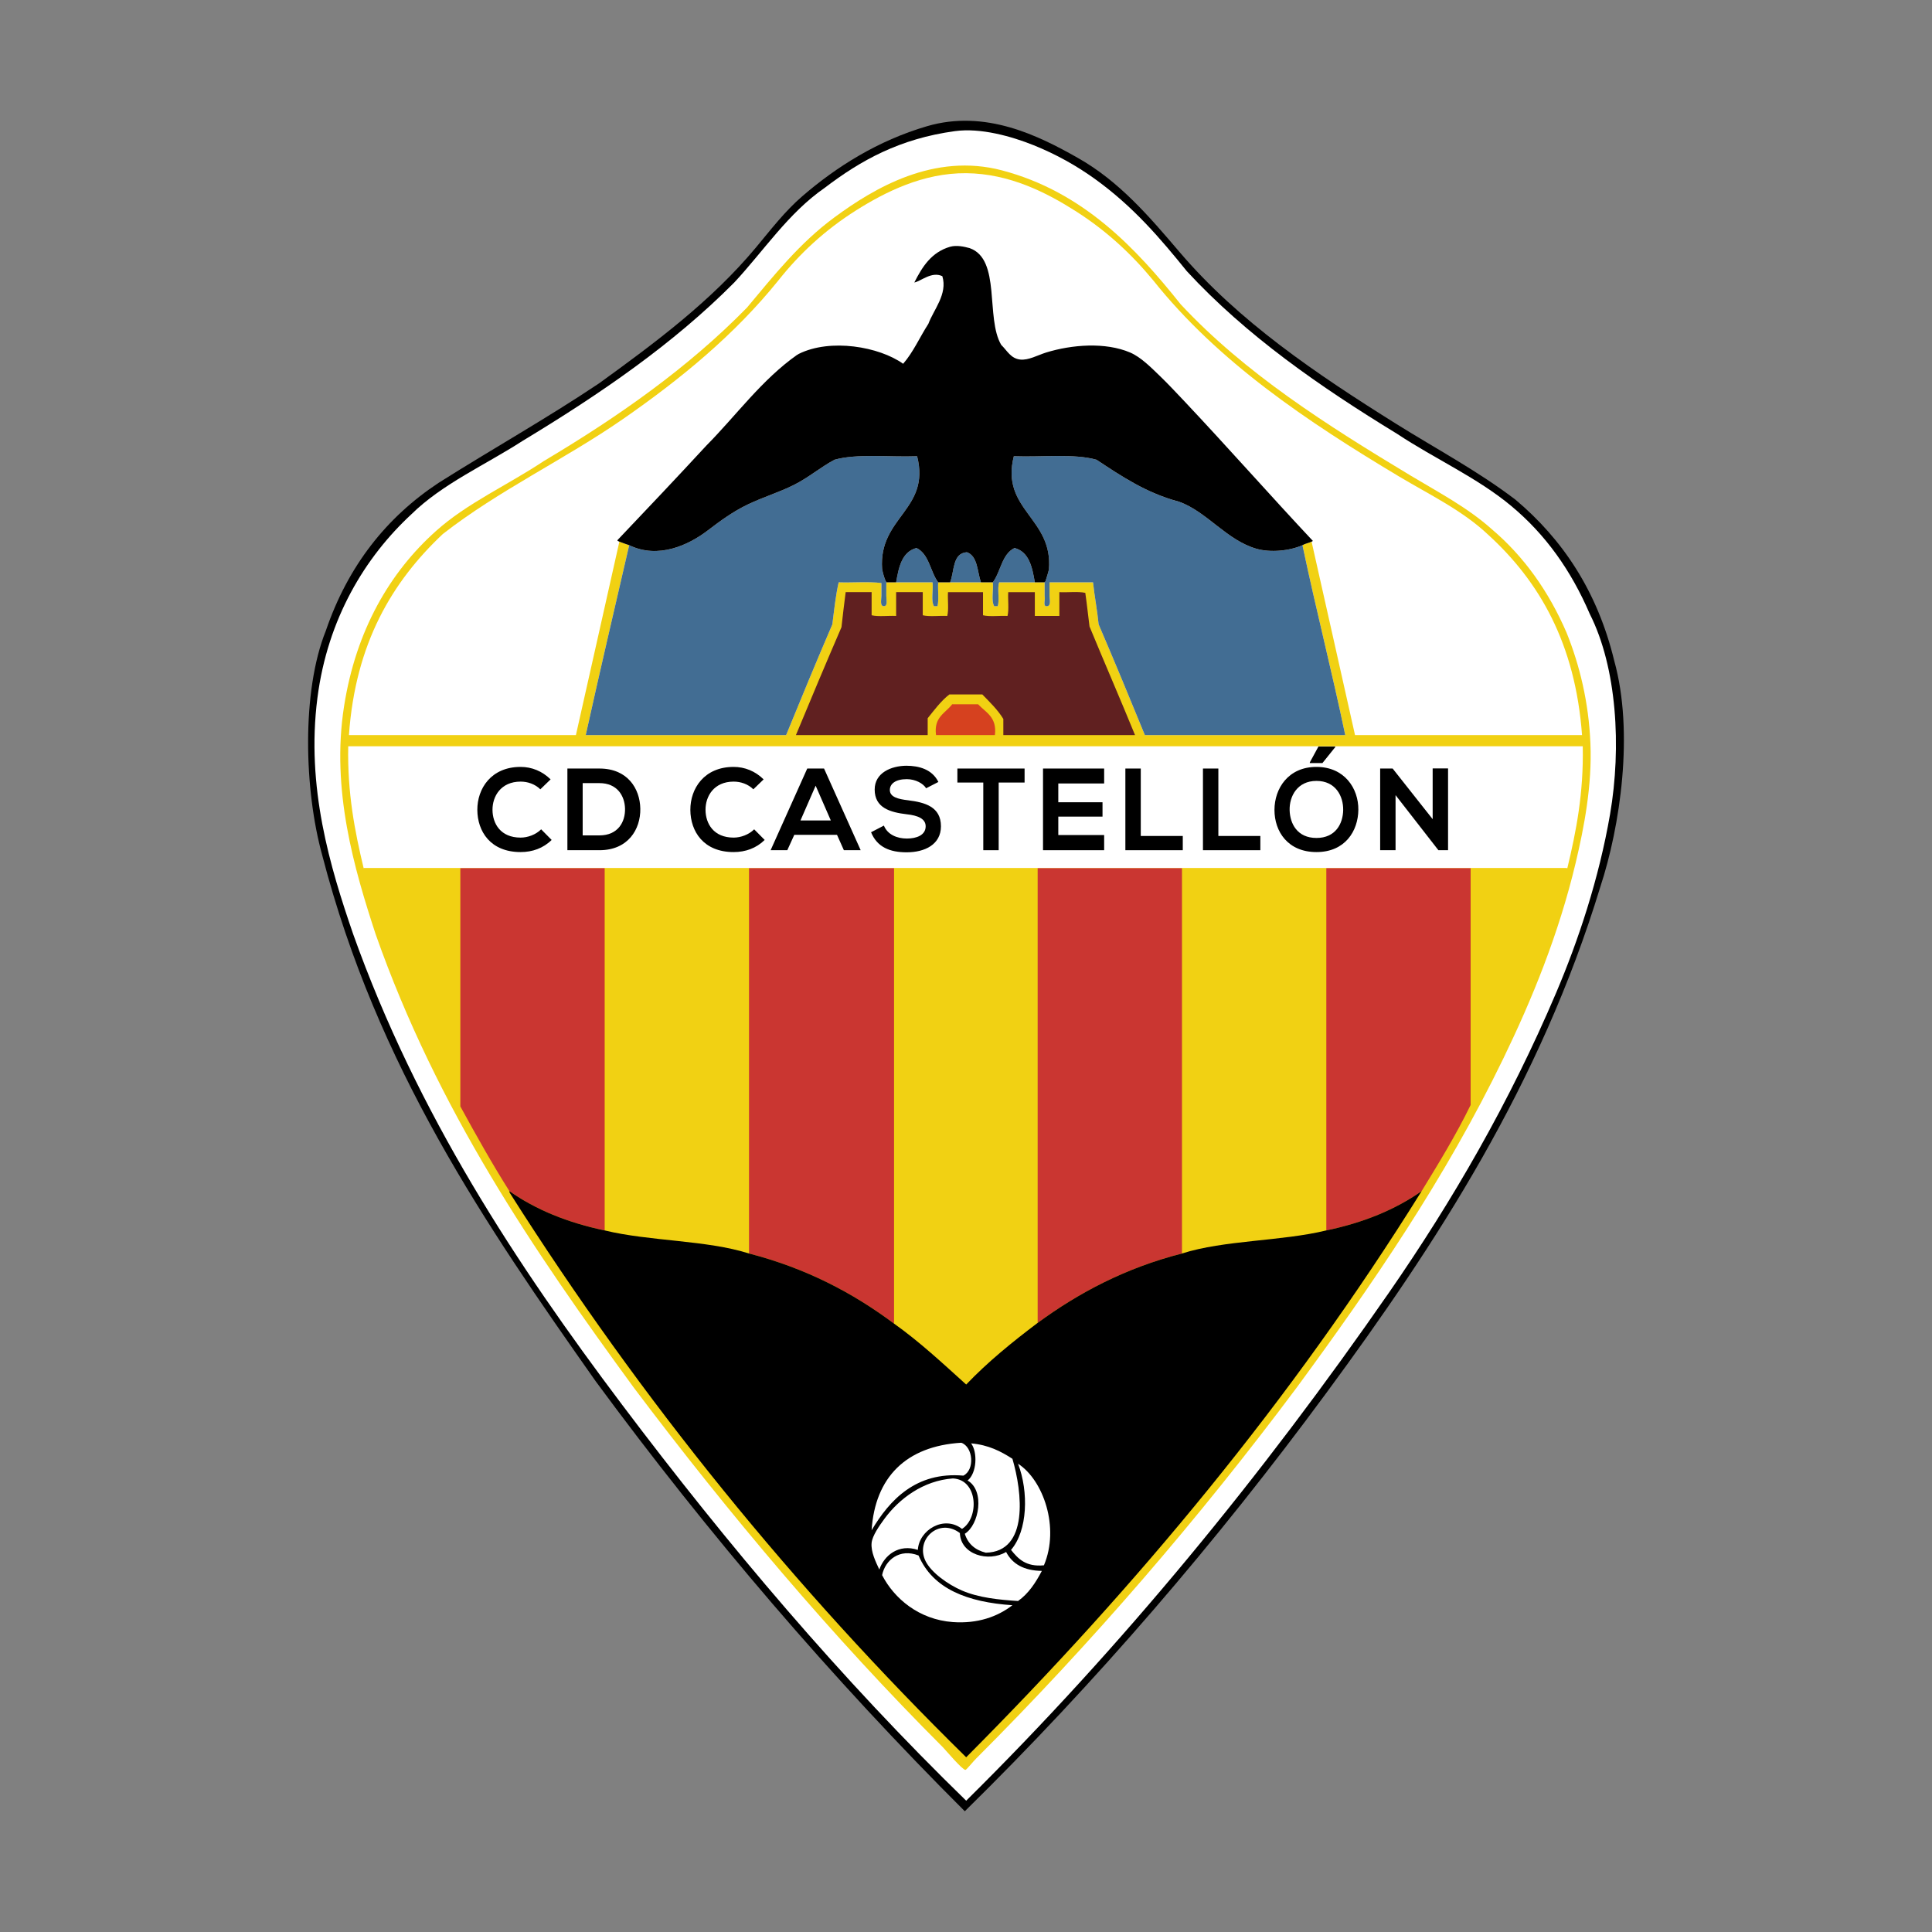 <?xml version="1.0" encoding="UTF-8"?>
<svg data-name="图层_1" xmlns="http://www.w3.org/2000/svg" version="1.1" viewBox="0 0 800 800">
  <rect x="0" y="0" width="800" height="800" fill="#808080" stroke="none"/>
  <!-- Created by @FCLOGO 2025-3-11 GMT+8 14:45:57 . https://fclogo.top/ -->
<!-- FOR PERSONAL USE ONLY NOT FOR COMMERCIAL USE -->
  <path d="M668.427,273.633c-6.99-28.884-21.425-50.324-40.9-66.724-15.591-11.889-32.947-21.096-49.316-31.347-33.194-20.764-65.3-42.42-89.932-71.367-12.434-14.574-24.864-29.186-42.078-38.87-16.248-9.213-38.254-20.134-62.372-13.056-20.303,5.96-37.463,16.757-51.648,29.013-7.241,6.266-12.86,13.637-19.142,21.176-18.484,22.204-41.764,39.479-64.97,56.275-21.494,14.416-44.474,27.312-66.443,41.198-21.657,14.319-37.545,34.421-46.701,61.235-10.102,25.097-8.998,65.965-1.46,93.111,22.718,87.53,67.586,152.902,113.145,217.605,46.774,63.548,97.659,122.999,152.893,178.12,54.388-53.429,104.117-111.293,149.696-173.192,45.512-61.793,88.525-127.695,113.427-209.475,8.298-25.16,14.018-64.14,5.801-93.7"/>
  <path d="M658.277,254.188c-7.787-18.12-18.398-32.934-32.486-44.665-14.118-11.772-31.576-19.479-47.297-29.892-31.925-19.507-62.327-40.57-87.044-67.321-10.759-13.298-22.251-26.954-38.587-38.578-7.153-5.091-15.37-9.785-24.928-13.63-8.995-3.596-21.788-7.263-32.502-5.805-22.88,3.117-38.98,12.077-53.961,23.495-15.073,10.445-25.112,25.957-37.425,39.181-25.43,25.625-55.782,46.323-87.621,65.566-15.508,10.018-33.265,17.788-46.124,30.45-19.014,17.625-34.637,43.049-38.865,76.018-4.746,36.931,5.24,69.994,14.794,97.769,26.617,74.608,67.68,136.866,111.393,194.926,43.84,58.227,90.595,113.474,142.455,163.929,64.259-63.545,122.452-134.404,175.224-210.617,25.991-37.56,49.729-78.429,69.041-123.874,9.236-21.753,17.754-47.312,22.351-73.993,4.761-27.707,2.856-60.709-8.418-82.96" style="fill: #fff;"/>
  <path d="M658.557,307.851c-.691-17.064-4.463-32.399-9.852-45.826-7.438-17.209-17.688-31.626-31.048-42.949-9.933-8.877-21.887-15.145-33.361-22.035-34.719-20.899-68.757-42.44-95.435-71.075-18.372-23.052-40.277-46.553-73.984-55.425-28.086-7.383-52.79,7.25-69.336,19.448-14.497,10.668-25.097,24.104-36.274,37.431-24.335,24.868-53.265,45.152-84.13,63.517-14.728,9.822-31.758,17.375-44.686,29.012-18.911,16.928-33.031,40.85-37.987,72.527-5.408,34.517,4.194,67.254,13.059,94.3,25.591,72.755,65.502,131.179,107.044,187.982,39.397,52.306,82.015,102.894,127.945,148.824,1.088,1.122,8.014,9.356,9.27,9.29.419-.034,3.095-3.374,4.348-4.631,47.962-47.973,92.318-99.425,132.887-153.78,30.899-42.054,61.398-86.395,85.569-136.341,11.725-24.201,22.815-51.18,29.892-80.937,3.435-14.483,6.825-31.973,6.081-49.332" style="fill: #f1d113;"/>
  <path d="M144.195,309.009c-.394,19.378,2.725,35.213,6.383,50.487h498.423c3.672-15.274,6.781-31.109,6.384-50.487H144.195Z" style="fill: #fff;"/>
  <path d="M561.085,304.381h94.002c-2.778-37.861-17.627-63.601-38.885-82.976-10.71-10.103-24.2-16.528-36.831-24.071-38.091-22.794-74.941-47.464-101.842-81.237-9.109-11.029-19.454-20.62-32.201-28.727-11.904-7.562-27.279-15.495-45.25-15.654-17.837-.164-33.611,7.852-45.546,15.365-12.792,8.078-23.307,17.791-32.204,29.015-18.1,22.467-40.323,40.749-64.409,57.45-24.137,16.727-51.431,29.506-74.556,47.578-20.966,19.737-36.193,45.233-38.871,83.256h93.984c5.97-26.717,12.04-53.366,17.99-80.084,1.325.534,2.712.995,4.064,1.458-6.033,26.187-12.165,52.24-17.986,78.626h82.977c6.295-15.373,12.614-30.699,19.14-45.846.745-5.901,1.373-11.967,2.616-17.405,5.802.197,12.381-.397,17.703.293,0,1.392-.017,3.306,0,5.228,0,1.553-.793,4.495,1.161,4.347,1.515-.196.859-2.678.859-4.347.013-1.848,0-4.43,0-5.52h19.141c.38,3.126-.744,7.717.595,9.867h1.455c.661-2.691.086-6.659.282-9.867h22.631c.364,3.126-.758,7.717.581,9.867h1.434c.879-2.596-.262-7.256.6-9.867h18.844v5.803c.399,1.338-.991,4.494,1.156,4.063,1.556-.311.879-2.841.879-4.347.013-1.983,0-3.965,0-5.52h18.001c.627,5.951,1.736,11.408,2.317,17.405,6.51,15.147,12.846,30.473,19.143,45.846h82.975c-5.553-26.584-12.138-52.078-17.707-78.626,1.075-.661,2.596-.896,3.771-1.458,5.984,26.718,12.035,53.368,17.986,80.084" style="fill: #fff;"/>
  <path d="M250.383,509.491h0c18.579,4.53,42.257,3.968,59.763,9.555v-159.55h-59.763v149.995ZM370.207,548.078h0c10.729,7.635,20.202,16.497,29.872,25.226,8.958-9.39,19.127-17.625,29.592-25.525v-188.284h-59.463v188.582ZM608.961,359.496h0v98.049l.101.12c3.663-6.855,7.236-13.818,10.675-20.923,13.598-28.066,22.821-52.707,28.915-77.246h-39.691ZM158.527,385.791h0c9.059,25.758,19.985,49.75,32.054,72.401l.037-.053v-98.644h-39.952c2.362,9.13,5.116,17.929,7.86,26.296ZM489.434,359.496h59.765v149.995c-18.6,4.53-42.26,3.968-59.765,9.555v-159.55Z" style="fill: #f1d113;"/>
  <path d="M310.145,519.046h0c23.625,6.085,43.069,16.336,60.062,29.032v-188.582h-60.062v159.55ZM190.619,458.14h0c6.531,11.94,13.159,23.771,20.318,35.083,10.893,7.668,24.104,13.059,39.445,16.268v-149.995h-59.763v98.644ZM429.671,547.779h0c17.012-12.466,36.255-22.716,59.763-28.734v-159.55h-59.763v188.284ZM608.961,359.496v98.049c-6.118,12.563-13.226,24.104-20.299,35.678-10.913,7.668-24.104,13.059-39.464,16.268v-149.995h59.763Z" style="fill: #ca3631;"/>
  <path d="M469.994,304.383c-6.184-15.111-12.635-29.926-18.848-44.969-.61-4.632-1.075-9.392-1.753-13.921-2.991-.676-7.24-.102-10.73-.296v9.849h-10.163v-9.849h-11.013c-.196,3.203.378,7.157-.296,9.849-3.293-.18-7.343.399-10.149-.277v-9.572h-14.502c-.198,3.203.384,7.157-.298,9.849-3.288-.18-7.356.399-10.149-.277v-9.572h-11.026v9.849c-3.293-.18-7.34.399-10.149-.277v-9.572h-10.745c-.6,4.811-1.224,9.619-1.737,14.515-6.382,14.779-12.65,29.689-18.863,44.671h54.557v-6.976c2.812-3.475,5.455-7.114,8.992-9.857h13.623c3.105,3.209,6.314,6.251,8.71,10.153v6.68h54.541Z" style="fill: #602020;"/>
  <path d="M405.006,291.619h-10.73c-2.778,3.699-7.702,5.255-6.68,12.764h24.37c.924-7.51-3.802-9.362-6.96-12.764" style="fill: #d6411f;"/>
  <path d="M400.362,228.664h0c-6.051.412-5.112,7.837-6.944,12.466h12.764c-1.555-4.528-1.308-10.879-5.82-12.466M388.475,241.13h0c-3.293-4.432-3.739-11.737-8.992-14.217-5.984,1.587-7.329,7.782-8.416,14.217h15.076c.38,3.123-.744,7.717.595,9.867h1.455c.662-2.691.086-6.662.283-9.867ZM420.098,226.913h0c-5.255,2.48-5.7,9.785-8.993,14.217.364,3.123-.758,7.717.581,9.867h1.435c.877-2.596-.266-7.254.599-9.867h14.78c-1.096-6.435-2.413-12.629-8.402-14.217ZM367.001,241.13h0c0-.296-.23-.33-.297-.579-.629-1.473-1.095-3.158-1.44-4.929-1.569-21.588,20.12-24.467,14.497-46.699-11.441.444-24.963-1.191-34.221,1.452-5.888,3.143-10.648,7.343-16.829,10.433-5.985,3.024-12.597,4.977-19.142,8.116-5.97,2.879-11.115,6.583-16.537,10.749-7.966,6.082-20.496,11.899-32.502,6.082-6.032,26.187-12.164,52.24-17.985,78.626h82.975c6.297-15.373,12.617-30.701,19.141-45.846.744-5.901,1.373-11.968,2.615-17.405,5.803.197,12.38-.397,17.704.293,0,1.392-.015,3.308,0,5.228,0,1.553-.793,4.495,1.16,4.347,1.516-.196.859-2.678.859-4.347.014-1.848,0-4.43,0-5.52ZM557.035,304.381h-82.975c-6.297-15.373-12.631-30.701-19.143-45.846-.581-5.997-1.69-11.454-2.317-17.405h-18.003c0,1.555.015,3.538,0,5.52,0,1.506.679,4.035-.877,4.347-2.147.431-.758-2.725-1.156-4.063v-5.803c-.047-.233.135-.268.298-.296.48-1.622,1.042-3.211,1.452-4.93,1.903-21.425-20.134-24.731-14.515-46.982,11.441.444,24.981-1.191,34.238,1.452,10.366,6.829,20.616,13.788,34.241,17.392,11.473,4.135,19.507,15.804,31.906,19.442,5.72,1.671,13.754.942,19.142-1.454,5.57,26.548,12.155,52.044,17.707,78.626Z" style="fill: #426d93;"/>
  <path d="M489.733,165.412c-2.862-3.008-6.02-6.416-9.291-9.572-3.834-3.688-7.953-7.918-12.468-9.866-10.298-4.402-24.171-3.278-34.814,0-3.374,1.054-7.341,3.306-10.746,2.907-3.9-.465-5.34-3.639-7.837-6.084-6.562-11.144.03-35.429-13.06-40.051-2.231-.619-5.403-1.329-8.1-.569-7.668,2.216-11.507,8.218-14.815,14.798,2.78-.528,7.147-4.726,11.605-2.611,2.25,7.438-3.618,13.848-5.783,19.718-3.536,5.457-6.247,11.742-10.451,16.552-9.934-7.11-30.136-10.615-43.233-4.087-.244.07-.277.319-.574.319-14.762,10.379-25.213,25.059-37.728,37.693-12.065,13.072-24.301,25.986-36.553,38.879-.575.594.116.562.581.859,1.325.534,2.711.993,4.066,1.458,12.005,5.817,24.536,0,32.502-6.084,5.421-4.164,10.565-7.869,16.534-10.748,6.546-3.139,13.158-5.091,19.144-8.114,6.181-3.091,10.941-7.291,16.828-10.434,9.258-2.643,22.781-1.007,34.222-1.454,5.623,22.234-16.066,25.113-14.498,46.701.345,1.771.812,3.454,1.441,4.929.067.249.296.283.296.579h4.066c1.089-6.433,2.433-12.629,8.416-14.217,5.254,2.48,5.699,9.783,8.992,14.217h4.943c1.832-4.632.892-12.052,6.943-12.466,4.512,1.587,4.265,7.938,5.821,12.466h4.924c3.293-4.434,3.739-11.737,8.993-14.217,5.989,1.587,7.306,7.783,8.402,14.217h4.064c-.047-.233.135-.268.298-.296.48-1.622,1.042-3.211,1.455-4.93,1.9-21.425-20.136-24.731-14.517-46.984,11.441.448,24.981-1.188,34.24,1.454,10.364,6.83,20.614,13.788,34.239,17.392,11.473,4.135,19.507,15.804,31.906,19.442,5.72,1.671,13.754.942,19.142-1.454,1.075-.661,2.596-.896,3.771-1.458.23-.048.296-.296.579-.265-17.245-18.348-35.596-39.194-53.945-58.62"/>
  <path d="M549.199,509.491c-18.6,4.53-42.26,3.968-59.765,9.555-23.508,6.017-42.751,16.268-59.763,28.734-10.465,7.899-20.633,16.135-29.592,25.525-9.67-8.729-19.142-17.591-29.872-25.226-16.993-12.696-36.438-22.946-60.062-29.032-17.507-5.587-41.184-5.025-59.763-9.555-15.342-3.209-28.555-8.6-39.446-16.268-.034.427.136.662.264.892,54.653,86.167,117.842,163.766,188.879,233.531,70.33-70.657,134.474-147.499,188.584-234.423-10.913,7.668-24.104,13.059-39.464,16.268"/>
  <path d="M380.057,641.777h0c.499-8.262,10.846-14.509,18.289-8.695,7.14-4.43,6.741-20.401-3.773-20.893-12.299.892-22.285,8.398-28.432,16.828-1.988,2.712-4.928,6.878-5.226,9.854-.364,3.67,1.718,7.869,3.191,11.042,2.064-5.917,8.018-10.746,15.95-8.135M398.908,611.027h0c4.826-2.379,4.062-11.934-.864-13.619-22.878,1.388-35.722,14.348-37.129,36.24,7.405-12.466,18.317-24.338,37.992-22.622ZM400.659,613.048h0c7.273,4.198,4.793,18.417-1.156,22.055,1.319,4.198,4.298,6.741,8.695,7.837,17.89-.366,15.11-25.065,11.027-38.885-4.766-3.076-9.905-5.754-17.112-6.382,2.731,3.57,2.414,12.333-1.453,15.375ZM380.355,644.096h0c-7.835-3.076-13.819,1.879-15.092,8.134,4.991,9.65,15.207,18.412,29.31,19.439,10.217.729,18.486-2.218,24.651-6.979-18.565-1.257-32.934-6.708-38.869-20.595ZM421.557,606.103h0c4.43,11.604,3.983,27.708-2.913,35.674,2.941,3.707,6.215,7.111,13.624,6.382,6.612-15.671-.264-35.309-10.711-42.056ZM431.408,650.474c-2.562,4.893-5.508,9.39-9.851,12.466-7.837-.494-16.334-1.354-23.21-4.33-5.855-2.514-12.765-7.476-15.096-12.202-4.365-8.864,5.536-18.153,14.217-11.608.251,8.864,11.758,12.236,19.143,7.837,2.583,4.962,7.36,7.74,14.798,7.837Z" style="fill: #fff;"/>
  <path d="M228.428,347.801c-3.479,3.431-7.971,5.024-12.851,5.024-12.56,0-17.874-8.647-17.923-17.439-.048-8.841,5.7-17.827,17.923-17.827,4.59,0,8.938,1.74,12.416,5.169l-4.252,4.107c-2.222-2.174-5.217-3.188-8.164-3.188-8.163,0-11.692,6.086-11.643,11.739.049,5.603,3.285,11.448,11.643,11.448,2.947,0,6.281-1.208,8.503-3.429l4.348,4.396Z"/>
  <path d="M241.274,345.917h6.958c7.681,0,10.724-5.603,10.579-11.112-.144-5.266-3.236-10.531-10.579-10.531h-6.958v21.643ZM265.14,334.854c.144,8.55-5.073,17.198-16.909,17.198h-13.285v-33.817h13.285c11.594,0,16.763,8.262,16.909,16.619Z"/>
  <path d="M316.634,347.801c-3.478,3.431-7.97,5.024-12.85,5.024-12.562,0-17.875-8.647-17.923-17.439-.048-8.841,5.699-17.827,17.923-17.827,4.589,0,8.938,1.74,12.415,5.169l-4.251,4.107c-2.223-2.174-5.217-3.188-8.164-3.188-8.164,0-11.692,6.086-11.643,11.739.049,5.603,3.285,11.448,11.643,11.448,2.947,0,6.28-1.208,8.503-3.429l4.347,4.396Z"/>
  <path d="M337.742,325.337h0l-6.28,14.395h12.56l-6.28-14.395ZM346.583,345.676h-17.68l-2.899,6.376h-6.909l15.169-33.817h6.958l15.169,33.817h-6.957l-2.85-6.376Z"/>
  <path d="M383.488,326.401c-1.159-1.933-4.347-3.769-8.018-3.769-4.735,0-7.005,1.98-7.005,4.493,0,2.947,3.478,3.767,7.536,4.252,7.053.87,13.624,2.706,13.624,10.772,0,7.538-6.667,10.774-14.203,10.774-6.908,0-12.222-2.125-14.734-8.31l5.314-2.753c1.497,3.72,5.41,5.362,9.517,5.362,4.009,0,7.777-1.401,7.777-5.073,0-3.188-3.332-4.493-7.825-4.976-6.909-.82-13.285-2.658-13.285-10.242,0-6.956,6.859-9.806,13.092-9.854,5.265,0,10.725,1.496,13.284,6.714l-5.073,2.61Z"/>
  <polygon points="407.157 324.032 396.433 324.032 396.433 318.235 424.259 318.235 424.259 324.032 413.534 324.032 413.534 352.052 407.157 352.052 407.157 324.032"/>
  <polygon points="457.204 352.052 431.89 352.052 431.89 318.235 457.204 318.235 457.204 324.418 438.217 324.418 438.217 332.197 456.528 332.197 456.528 338.139 438.217 338.139 438.217 345.773 457.204 345.773 457.204 352.052"/>
  <polygon points="472.37 318.235 472.37 346.158 489.762 346.158 489.762 352.052 465.994 352.052 465.994 318.235 472.37 318.235"/>
  <polygon points="504.496 318.235 504.496 346.158 521.885 346.158 521.885 352.052 498.117 352.052 498.117 318.235 504.496 318.235"/>
  <path d="M552.897,309.117h-6.955l-3.575,6.57v.29h5.218l5.313-6.618v-.243ZM545.121,323.355h0c-7.971,0-11.258,6.427-11.112,12.126.146,5.558,3.141,11.5,11.112,11.5s10.966-5.993,11.061-11.547c.099-5.7-3.092-12.079-11.061-12.079ZM545.121,317.559c11.642,0,17.439,8.938,17.342,17.779-.096,8.742-5.459,17.486-17.342,17.486s-17.391-8.55-17.391-17.439,5.7-17.827,17.391-17.827Z"/>
  <polygon points="593.234 318.188 599.61 318.188 599.61 352.052 595.649 352.052 595.649 352.101 577.871 329.251 577.871 352.052 571.495 352.052 571.495 318.235 576.664 318.235 593.234 339.202 593.234 318.188"/>
</svg>